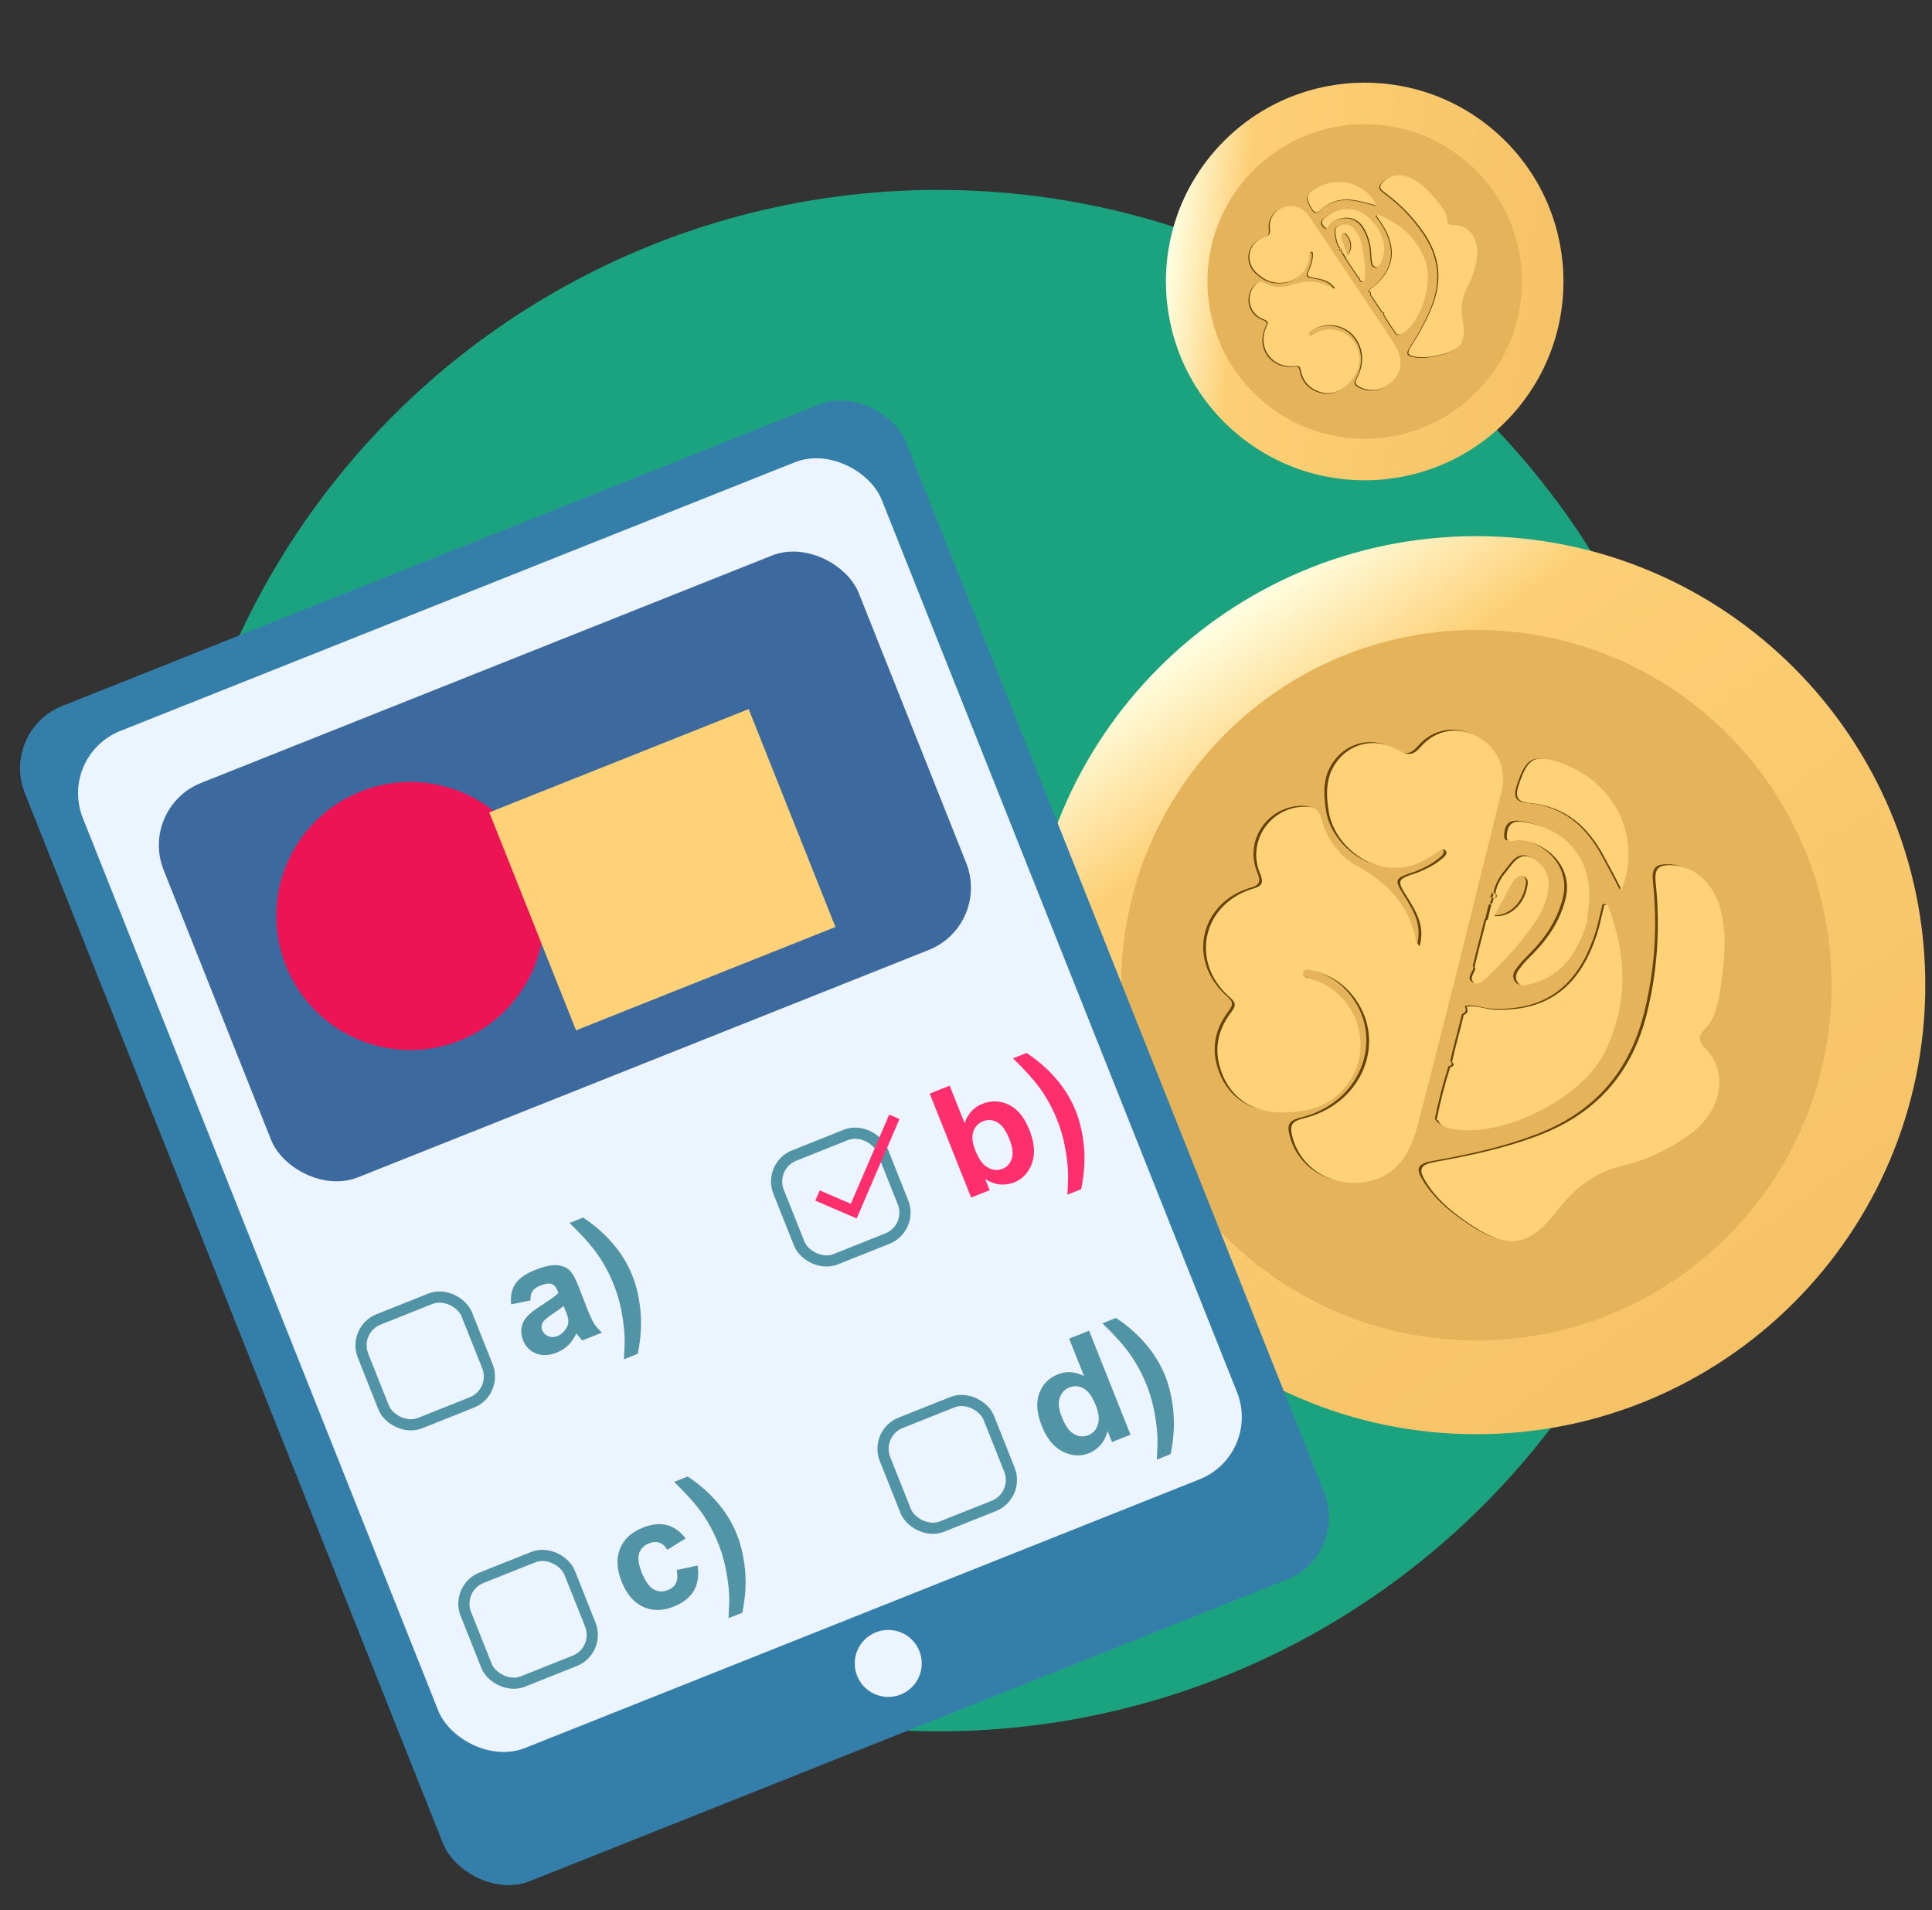 <svg width="173" height="171" viewBox="0 0 173 171" fill="none" xmlns="http://www.w3.org/2000/svg">
<rect x="0" y="0" width="173" height="171" fill="#333333" stroke="none"/>
<circle cx="84" cy="86" r="69" fill="#1BA37F"/>
<path d="M132.2 128.4C154.402 128.4 172.4 110.402 172.4 88.2C172.4 65.998 154.402 48 132.2 48C109.998 48 92 65.998 92 88.2C92 110.402 109.998 128.4 132.2 128.4Z" fill="url(#paint0_linear)"/>
<path d="M132.2 120.005C149.766 120.005 164.005 105.765 164.005 88.2C164.005 70.635 149.766 56.395 132.2 56.395C114.635 56.395 100.396 70.635 100.396 88.2C100.396 105.765 114.635 120.005 132.2 120.005Z" fill="#E5B35A"/>
<path d="M126.872 84.648C127.357 82.872 126.63 81.661 125.904 80.451C124.773 78.675 124.773 78.675 126.711 78.029C127.518 77.706 128.325 77.302 129.052 76.657C129.213 76.495 129.375 76.253 129.213 76.091C129.052 75.849 128.81 76.011 128.648 76.091C128.325 76.253 128.083 76.495 127.76 76.657C123.724 79.32 119.204 76.011 118.719 72.459C118.558 71.329 118.477 70.279 118.881 69.149C119.849 66.728 122.513 65.678 124.935 67.051C125.823 67.535 126.226 67.616 126.953 66.808C128.325 65.194 130.343 64.952 132.039 65.84C133.814 66.808 134.702 68.746 134.218 70.764C131.716 80.773 129.294 90.702 126.711 100.631C125.823 104.102 124.047 105.636 121.383 105.798C118.639 105.959 116.378 104.425 115.571 102.004C115.167 100.631 115.329 100.308 116.701 99.986C122.11 98.532 124.128 92.559 120.576 88.684C119.688 87.716 118.639 87.151 117.347 86.828C117.024 86.747 116.54 86.585 116.459 86.989C116.298 87.474 116.863 87.393 117.185 87.554C121.141 88.765 122.836 93.366 120.576 96.757C119.042 99.017 116.782 99.582 114.199 99.501C112.1 99.421 110.324 98.452 109.355 96.434C108.387 94.335 108.629 92.317 110.001 90.541C110.485 89.895 110.405 89.653 109.84 89.169C106.288 86.02 107.418 80.854 111.939 79.482C112.826 79.24 112.907 78.917 112.584 78.11C111.373 75.204 113.553 72.136 116.62 72.136C117.428 72.136 117.831 72.378 118.073 73.186C118.558 75.042 119.607 76.495 121.302 77.464C123.966 78.917 125.904 80.935 126.549 84.002C126.549 84.164 126.63 84.325 126.872 84.648ZM153.753 81.096C153.107 78.917 151.493 77.545 149.636 77.383C148.264 77.302 147.86 77.625 148.022 78.998C148.425 82.953 148.183 86.828 147.214 90.702C145.842 96.111 142.613 99.663 137.447 101.6C134.46 102.73 131.393 103.376 128.245 103.941C126.953 104.183 126.711 104.587 127.437 105.717C128.325 107.17 129.536 108.219 130.908 109.188C134.783 111.932 136.64 111.69 139.465 107.977C140.999 106.04 142.775 104.829 145.116 104.264C147.376 103.699 149.394 102.73 151.251 101.358C153.995 99.178 154.56 95.869 152.381 93.689C151.896 93.205 151.816 92.64 152.381 92.075C153.188 91.348 153.43 90.299 153.672 89.33C154.157 86.585 154.641 83.841 153.753 81.096ZM128.729 100.47C129.132 100.873 129.698 100.954 130.182 101.035C134.622 101.681 141.483 98.21 143.501 94.174C145.681 89.814 145.519 85.375 143.824 81.016C143.824 80.935 143.663 80.935 143.501 80.935C143.34 81.581 143.178 82.307 143.017 82.953C141.483 88.281 138.416 90.541 133.492 90.299C132.684 90.218 131.958 89.895 131.151 90.057C131.312 90.379 131.312 90.622 130.908 90.783C130.585 92.155 130.182 93.528 129.859 94.981C130.101 95.223 130.02 95.384 129.698 95.465C129.213 96.999 128.81 98.532 128.487 100.147C128.567 100.308 128.648 100.389 128.729 100.47ZM139.707 68.342C137.205 67.454 136.64 67.858 135.832 70.279C135.429 71.49 135.832 71.813 136.882 71.894C140.03 72.217 142.048 73.993 143.501 76.737C143.985 77.625 144.47 78.513 145.035 79.643C146.892 74.961 144.47 70.037 139.707 68.342ZM142.048 80.773C142.371 76.899 140.03 74.073 136.155 73.508C135.187 73.347 134.783 73.751 134.702 74.558C134.541 75.688 135.429 75.042 135.832 75.123C138.658 75.446 140.595 77.787 139.949 80.37C139.465 82.307 138.416 83.922 136.963 85.375C136.64 85.698 136.236 86.101 135.994 86.424C135.671 86.828 135.267 87.312 135.671 87.877C135.994 88.361 136.559 88.038 137.043 87.958C139.788 87.151 141.079 85.052 141.887 82.388C141.887 81.904 142.048 81.338 142.048 80.773ZM131.877 87.958C132.281 88.038 132.523 87.796 132.846 87.554C134.622 85.859 136.317 84.083 137.608 81.984C138.093 81.177 138.335 80.37 138.496 79.482C138.658 78.271 138.012 77.222 137.043 76.737C135.913 76.172 135.348 77.141 134.783 77.867C134.299 78.433 133.895 79.078 133.734 79.885C133.976 80.128 133.895 80.289 133.572 80.37C133.572 80.531 133.492 80.693 133.411 80.854C133.814 80.935 133.895 81.258 133.814 81.581C134.299 80.693 134.783 79.805 135.267 78.917C135.51 78.594 135.832 78.19 136.236 78.352C136.801 78.594 136.64 79.078 136.559 79.482C136.236 81.016 134.864 82.146 133.572 81.904C133.33 82.065 133.169 82.227 132.926 82.307C132.604 83.68 132.2 85.052 131.877 86.505C132.281 87.07 131.877 87.554 131.877 87.958ZM133.734 81.661C133.814 81.338 133.734 81.016 133.33 80.935C133.169 81.419 133.088 81.984 132.926 82.469C133.169 82.307 133.33 82.146 133.572 82.065C133.572 81.904 133.653 81.742 133.734 81.661ZM131.877 87.958C131.958 87.474 132.281 87.07 131.958 86.585C131.877 87.07 131.231 87.554 131.877 87.958ZM133.411 80.37C133.734 80.289 133.814 80.128 133.572 79.885C133.572 80.047 133.492 80.208 133.411 80.37Z" fill="#664407"/>
<path d="M127.115 84.729C127.6 82.953 126.873 81.742 126.147 80.531C125.017 78.755 125.017 78.755 126.954 78.11C127.761 77.787 128.568 77.383 129.295 76.737C129.456 76.576 129.618 76.334 129.456 76.172C129.295 75.93 129.053 76.091 128.891 76.172C128.568 76.334 128.326 76.576 128.003 76.737C123.967 79.401 119.447 76.091 118.962 72.54C118.801 71.41 118.72 70.36 119.124 69.23C120.093 66.808 122.756 65.759 125.178 67.131C126.066 67.616 126.47 67.696 127.196 66.889C128.568 65.275 130.586 65.032 132.282 65.921C134.058 66.889 134.946 68.826 134.461 70.845C131.959 80.854 129.537 90.783 126.954 100.712C126.066 104.183 124.29 105.717 121.626 105.878C118.882 106.04 116.621 104.506 115.814 102.084C115.411 100.712 115.572 100.389 116.944 100.066C122.353 98.613 124.371 92.64 120.819 88.765C119.931 87.796 118.882 87.231 117.59 86.908C117.267 86.828 116.783 86.666 116.702 87.07C116.541 87.554 117.106 87.474 117.429 87.635C121.384 88.846 123.079 93.447 120.819 96.837C119.285 99.098 117.025 99.663 114.442 99.582C112.343 99.501 110.567 98.532 109.599 96.514C108.63 94.416 108.872 92.398 110.244 90.622C110.729 89.976 110.648 89.734 110.083 89.249C106.531 86.101 107.661 80.935 112.182 79.563C113.07 79.32 113.15 78.998 112.827 78.19C111.617 75.284 113.796 72.217 116.864 72.217C117.671 72.217 118.074 72.459 118.317 73.266C118.801 75.123 119.85 76.576 121.546 77.545C124.209 78.998 126.147 81.016 126.793 84.083C126.712 84.245 126.873 84.325 127.115 84.729ZM153.996 81.177C153.35 78.998 151.736 77.625 149.879 77.464C148.507 77.383 148.103 77.706 148.265 79.078C148.668 83.034 148.426 86.908 147.458 90.783C146.085 96.192 142.856 99.743 137.69 101.681C134.703 102.811 131.636 103.457 128.488 104.022C127.196 104.264 126.954 104.667 127.68 105.798C128.568 107.251 129.779 108.3 131.152 109.269C135.026 112.013 136.883 111.771 139.708 108.058C141.242 106.12 143.018 104.91 145.359 104.345C147.619 103.779 149.637 102.811 151.494 101.439C154.238 99.259 154.803 95.949 152.624 93.77C152.14 93.285 152.059 92.72 152.624 92.155C153.431 91.429 153.673 90.379 153.915 89.411C154.319 86.666 154.803 83.922 153.996 81.177ZM128.891 100.551C129.295 100.954 129.86 101.035 130.344 101.116C134.784 101.761 141.646 98.29 143.664 94.254C145.843 89.895 145.682 85.455 143.986 81.096C143.986 81.016 143.825 81.016 143.664 81.016C143.502 81.661 143.341 82.388 143.179 83.034C141.646 88.361 138.578 90.622 133.654 90.379C132.847 90.299 132.12 89.976 131.313 90.137C131.474 90.46 131.474 90.702 131.071 90.864C130.748 92.236 130.344 93.608 130.021 95.061C130.264 95.304 130.183 95.465 129.86 95.546C129.376 97.079 128.972 98.613 128.649 100.228C128.811 100.308 128.891 100.47 128.891 100.551ZM139.87 68.342C137.367 67.454 136.802 67.858 135.995 70.279C135.591 71.49 135.995 71.813 137.044 71.894C140.193 72.217 142.211 73.993 143.664 76.737C144.148 77.625 144.632 78.513 145.197 79.643C147.054 75.042 144.632 70.037 139.87 68.342ZM142.291 80.854C142.614 76.98 140.273 74.154 136.399 73.589C135.43 73.428 135.026 73.831 134.946 74.638C134.784 75.769 135.672 75.123 136.076 75.204C138.901 75.526 140.838 77.867 140.193 80.451C139.708 82.388 138.659 84.002 137.206 85.455C136.883 85.778 136.479 86.182 136.237 86.505C135.914 86.908 135.511 87.393 135.914 87.958C136.237 88.442 136.802 88.119 137.287 88.038C140.031 87.231 141.323 85.132 142.13 82.469C142.13 81.984 142.211 81.419 142.291 80.854ZM132.04 88.038C132.443 88.119 132.685 87.877 133.008 87.635C134.784 85.94 136.479 84.164 137.771 82.065C138.255 81.258 138.497 80.451 138.659 79.563C138.82 78.352 138.174 77.302 137.206 76.818C136.076 76.253 135.511 77.222 134.946 77.948C134.461 78.513 134.058 79.159 133.896 79.966C134.138 80.208 134.058 80.37 133.735 80.451C133.735 80.612 133.654 80.773 133.573 80.935C133.977 81.016 134.058 81.338 133.977 81.661C134.461 80.773 134.946 79.885 135.43 78.998C135.672 78.675 135.995 78.271 136.399 78.433C136.964 78.675 136.802 79.159 136.721 79.563C136.399 81.096 135.026 82.227 133.735 81.984C133.493 82.146 133.331 82.307 133.089 82.388C132.766 83.76 132.362 85.132 132.04 86.585C132.443 87.151 132.12 87.554 132.04 88.038ZM133.977 81.661C134.058 81.338 133.977 81.016 133.573 80.935C133.412 81.419 133.331 81.984 133.17 82.469C133.412 82.307 133.573 82.146 133.815 82.065C133.815 81.984 133.896 81.823 133.977 81.661ZM132.04 88.038C132.12 87.554 132.443 87.151 132.12 86.666C132.039 87.151 131.474 87.554 132.04 88.038ZM133.654 80.451C133.977 80.37 134.058 80.208 133.815 79.966C133.735 80.128 133.735 80.289 133.654 80.451Z" fill="#FFD277"/>
<path d="M135.404 37.138C141.997 29.846 141.431 18.59 134.139 11.997C126.847 5.404 115.591 5.97 108.998 13.262C102.404 20.554 102.971 31.81 110.263 38.403C117.554 44.996 128.811 44.43 135.404 37.138Z" fill="url(#paint1_linear)"/>
<path d="M132.646 34.645C137.863 28.876 137.415 19.971 131.645 14.754C125.876 9.538 116.971 9.986 111.755 15.755C106.538 21.524 106.986 30.429 112.755 35.646C118.524 40.862 127.43 40.414 132.646 34.645Z" fill="#E5B35A"/>
<path d="M119.452 25.895C119.013 25.209 118.4 25.088 117.786 24.967C116.867 24.81 116.867 24.81 117.231 23.982C117.364 23.621 117.471 23.236 117.475 22.806C117.47 22.705 117.438 22.58 117.337 22.585C117.21 22.566 117.191 22.694 117.17 22.771C117.127 22.925 117.134 23.076 117.091 23.23C116.768 25.347 114.338 25.849 113.028 24.953C112.609 24.67 112.24 24.385 111.989 23.917C111.481 22.88 111.928 21.693 113.097 21.305C113.52 21.158 113.667 21.049 113.617 20.571C113.495 19.64 114.014 18.906 114.809 18.613C115.655 18.317 116.555 18.601 117.074 19.359C119.618 23.154 122.16 26.898 124.654 30.695C125.53 32.017 125.507 33.056 124.768 33.979C124.006 34.928 122.832 35.215 121.796 34.761C121.226 34.486 121.168 34.337 121.469 33.79C122.598 31.582 121.236 29.146 118.908 29.162C118.326 29.166 117.829 29.342 117.34 29.671C117.217 29.753 117.02 29.864 117.129 30.01C117.24 30.207 117.381 29.998 117.53 29.939C119.103 29 121.117 29.81 121.559 31.559C121.846 32.734 121.361 33.644 120.567 34.468C119.917 35.134 119.072 35.429 118.121 35.148C117.144 34.843 116.553 34.164 116.378 33.186C116.309 32.835 116.206 32.79 115.879 32.831C113.79 33.063 112.429 31.158 113.321 29.265C113.505 28.902 113.423 28.78 113.062 28.646C111.748 28.181 111.388 26.554 112.299 25.546C112.538 25.281 112.738 25.221 113.075 25.381C113.828 25.773 114.617 25.86 115.439 25.591C116.707 25.147 117.945 25.11 119.144 25.809C119.197 25.857 119.274 25.879 119.452 25.895ZM126.269 16.012C125.361 15.577 124.431 15.699 123.827 16.261C123.392 16.688 123.379 16.916 123.877 17.271C125.296 18.313 126.497 19.543 127.482 21.012C128.851 23.069 129.058 25.184 128.16 27.456C127.645 28.773 126.946 29.972 126.196 31.174C125.892 31.67 125.953 31.869 126.54 31.966C127.281 32.106 127.985 32.02 128.711 31.857C130.763 31.399 131.235 30.718 130.854 28.687C130.673 27.608 130.803 26.665 131.313 25.729C131.798 24.818 132.079 23.868 132.18 22.851C132.279 21.302 131.36 20.134 129.997 20.202C129.694 20.217 129.485 20.076 129.467 19.723C129.468 19.242 129.195 18.851 128.949 18.483C128.191 17.509 127.434 16.535 126.269 16.012ZM125.2 29.984C125.453 29.971 125.647 29.809 125.817 29.674C127.348 28.408 128.245 25.124 127.519 23.262C126.735 21.252 125.229 19.986 123.294 19.249C123.267 19.225 123.219 19.278 123.171 19.331C123.335 19.576 123.526 19.844 123.69 20.089C124.984 22.175 124.816 23.854 123.274 25.399C123.008 25.64 122.686 25.783 122.499 26.096C122.653 26.139 122.733 26.211 122.666 26.391C123.021 26.905 123.352 27.445 123.733 27.983C123.884 27.975 123.913 28.049 123.844 28.179C124.204 28.794 124.588 29.382 125.022 29.968C125.099 29.989 125.15 29.986 125.2 29.984ZM117.909 16.837C116.874 17.395 116.839 17.701 117.394 18.685C117.672 19.177 117.898 19.141 118.236 18.82C119.277 17.882 120.46 17.746 121.793 18.084C122.228 18.189 122.663 18.294 123.202 18.444C122.216 16.443 119.88 15.776 117.909 16.837ZM122.687 19.76C121.51 18.503 119.887 18.433 118.551 19.538C118.21 19.808 118.223 20.061 118.464 20.327C118.787 20.715 118.839 20.232 118.985 20.123C119.93 19.291 121.274 19.35 121.931 20.329C122.423 21.064 122.642 21.888 122.688 22.797C122.698 22.999 122.71 23.251 122.745 23.427C122.781 23.652 122.82 23.929 123.126 23.964C123.381 24.002 123.443 23.72 123.56 23.537C124.11 22.396 123.804 21.349 123.169 20.293C123.01 20.149 122.872 19.928 122.687 19.76ZM122.026 25.234C122.172 25.125 122.164 24.974 122.181 24.796C122.151 23.709 122.072 22.625 121.766 21.578C121.645 21.179 121.451 20.86 121.208 20.543C120.858 20.13 120.321 20.031 119.875 20.205C119.354 20.409 119.504 20.882 119.575 21.283C119.616 21.61 119.709 21.934 119.926 22.227C120.077 22.22 120.106 22.294 120.037 22.424C120.09 22.472 120.119 22.546 120.148 22.621C120.294 22.512 120.425 22.582 120.507 22.704C120.359 22.281 120.211 21.858 120.063 21.436C120.029 21.26 119.992 21.034 120.165 20.95C120.413 20.836 120.524 21.033 120.632 21.179C121.04 21.741 121.004 22.527 120.541 22.88C120.522 23.007 120.527 23.108 120.482 23.211C120.836 23.725 121.167 24.265 121.548 24.803C121.854 24.838 121.893 25.114 122.026 25.234ZM120.509 22.755C120.427 22.632 120.297 22.563 120.151 22.671C120.262 22.868 120.423 23.062 120.535 23.259C120.553 23.132 120.548 23.031 120.594 22.927C120.541 22.88 120.512 22.805 120.509 22.755ZM122.026 25.234C121.891 25.064 121.854 24.838 121.599 24.8C121.734 24.97 121.701 25.326 122.026 25.234ZM119.989 22.477C120.058 22.347 120.029 22.273 119.878 22.28C119.931 22.328 119.96 22.403 119.989 22.477Z" fill="#664407"/>
<path d="M119.551 25.839C119.112 25.153 118.498 25.032 117.885 24.911C116.966 24.755 116.966 24.755 117.329 23.926C117.463 23.565 117.57 23.18 117.574 22.75C117.569 22.649 117.537 22.524 117.436 22.529C117.309 22.51 117.29 22.638 117.268 22.715C117.225 22.869 117.233 23.02 117.19 23.174C116.866 25.291 114.437 25.793 113.127 24.897C112.707 24.614 112.339 24.329 112.087 23.861C111.58 22.824 112.026 21.637 113.196 21.25C113.619 21.102 113.765 20.993 113.716 20.515C113.593 19.585 114.113 18.85 114.908 18.557C115.754 18.261 116.653 18.545 117.172 19.303C119.717 23.098 122.259 26.842 124.753 30.639C125.629 31.961 125.605 33 124.867 33.923C124.105 34.872 122.93 35.159 121.895 34.705C121.324 34.43 121.266 34.281 121.568 33.734C122.697 31.527 121.334 29.09 119.007 29.106C118.425 29.11 117.928 29.287 117.438 29.615C117.316 29.697 117.119 29.808 117.228 29.954C117.339 30.151 117.48 29.942 117.629 29.884C119.201 28.944 121.216 29.754 121.658 31.503C121.945 32.678 121.459 33.588 120.666 34.412C120.016 35.078 119.17 35.373 118.22 35.092C117.243 34.787 116.652 34.108 116.476 33.13C116.408 32.779 116.304 32.734 115.978 32.776C113.889 33.007 112.528 31.102 113.419 29.21C113.604 28.846 113.522 28.724 113.161 28.59C111.846 28.125 111.486 26.498 112.397 25.491C112.637 25.225 112.836 25.165 113.173 25.325C113.927 25.717 114.716 25.804 115.537 25.535C116.806 25.091 118.044 25.055 119.243 25.753C119.272 25.828 119.347 25.799 119.551 25.839ZM126.367 15.956C125.46 15.521 124.53 15.643 123.925 16.205C123.491 16.632 123.477 16.86 123.976 17.215C125.395 18.257 126.596 19.487 127.58 20.956C128.949 23.013 129.157 25.128 128.259 27.4C127.743 28.717 127.044 29.916 126.295 31.118C125.991 31.614 126.052 31.813 126.639 31.91C127.379 32.05 128.084 31.964 128.809 31.801C130.861 31.343 131.333 30.662 130.953 28.631C130.772 27.552 130.902 26.609 131.411 25.673C131.897 24.762 132.178 23.812 132.279 22.795C132.378 21.246 131.459 20.078 130.096 20.146C129.793 20.161 129.583 20.02 129.565 19.667C129.567 19.186 129.294 18.795 129.048 18.427C128.266 17.48 127.508 16.506 126.367 15.956ZM125.275 29.954C125.527 29.942 125.722 29.78 125.892 29.645C127.422 28.379 128.32 25.094 127.594 23.233C126.809 21.223 125.303 19.957 123.368 19.219C123.342 19.195 123.294 19.248 123.246 19.301C123.41 19.546 123.601 19.815 123.765 20.06C125.059 22.146 124.891 23.824 123.349 25.37C123.082 25.611 122.761 25.754 122.574 26.067C122.728 26.11 122.807 26.181 122.741 26.362C123.095 26.875 123.426 27.416 123.808 27.953C123.959 27.945 123.988 28.02 123.919 28.15C124.279 28.765 124.663 29.353 125.097 29.938C125.171 29.909 125.248 29.93 125.275 29.954ZM117.957 16.784C116.922 17.342 116.887 17.648 117.442 18.632C117.72 19.124 117.946 19.087 118.284 18.767C119.325 17.828 120.508 17.693 121.841 18.031C122.276 18.136 122.712 18.24 123.251 18.39C122.291 16.414 119.928 15.723 117.957 16.784ZM122.785 19.704C121.609 18.448 119.985 18.377 118.649 19.482C118.309 19.752 118.321 20.005 118.562 20.271C118.886 20.66 118.937 20.176 119.084 20.067C120.029 19.235 121.373 19.294 122.029 20.274C122.522 21.008 122.74 21.832 122.786 22.741C122.796 22.943 122.809 23.195 122.843 23.371C122.88 23.596 122.919 23.873 123.225 23.908C123.479 23.946 123.541 23.665 123.659 23.482C124.209 22.34 123.903 21.293 123.268 20.237C123.108 20.093 122.947 19.898 122.785 19.704ZM122.1 25.205C122.247 25.096 122.239 24.945 122.255 24.767C122.226 23.68 122.146 22.596 121.841 21.548C121.719 21.15 121.526 20.83 121.282 20.514C120.933 20.101 120.396 20.002 119.949 20.176C119.428 20.379 119.579 20.852 119.649 21.254C119.691 21.581 119.783 21.905 120.001 22.198C120.152 22.19 120.181 22.265 120.112 22.395C120.165 22.442 120.194 22.517 120.223 22.591C120.369 22.483 120.499 22.552 120.581 22.675C120.433 22.252 120.286 21.829 120.138 21.406C120.104 21.231 120.067 21.005 120.24 20.92C120.487 20.807 120.598 21.004 120.707 21.15C121.115 21.712 121.078 22.498 120.615 22.85C120.596 22.978 120.602 23.078 120.556 23.182C120.911 23.696 121.242 24.236 121.623 24.773C121.929 24.808 121.965 25.034 122.1 25.205ZM120.581 22.675C120.499 22.552 120.369 22.483 120.223 22.591C120.334 22.788 120.496 22.983 120.607 23.18C120.626 23.052 120.62 22.951 120.666 22.848C120.639 22.824 120.61 22.749 120.581 22.675ZM122.1 25.205C121.965 25.034 121.929 24.808 121.674 24.771C121.809 24.941 121.773 25.247 122.1 25.205ZM120.088 22.421C120.157 22.291 120.128 22.217 119.977 22.224C120.006 22.299 120.059 22.347 120.088 22.421Z" fill="#FFD277"/>
<rect y="65.422" width="84.927" height="113.236" rx="6" transform="rotate(-21.715 0 65.422)" fill="#347FAA"/>
<rect x="5.196" y="67.659" width="77" height="98" rx="6" transform="rotate(-21.715 5.196 67.659)" fill="#EBF4FF"/>
<rect x="12.432" y="72.312" width="67" height="38" rx="6" transform="rotate(-21.715 12.432 72.312)" fill="#3D6A9E"/>
<rect x="31.58" y="119.043" width="10" height="10" rx="2.5" transform="rotate(-21.715 31.58 119.043)" stroke="#5194A6"/>
<rect x="40.792" y="142.174" width="10" height="10" rx="2.5" transform="rotate(-21.715 40.792 142.174)" stroke="#5194A6"/>
<rect x="78.323" y="128.303" width="10" height="10" rx="2.5" transform="rotate(-21.715 78.323 128.303)" stroke="#5194A6"/>
<path d="M47.508 116.419L45.772 116.772C45.694 116.047 45.815 115.44 46.135 114.95C46.455 114.459 47.053 114.04 47.929 113.69C48.725 113.373 49.356 113.233 49.821 113.268C50.285 113.299 50.654 113.43 50.926 113.659C51.202 113.883 51.494 114.383 51.803 115.157L52.613 117.248C52.849 117.841 53.051 118.268 53.219 118.53C53.39 118.786 53.618 119.043 53.902 119.303L52.137 120.006C52.043 119.906 51.916 119.753 51.755 119.547C51.684 119.453 51.635 119.391 51.608 119.363C51.422 119.78 51.184 120.133 50.896 120.419C50.608 120.705 50.267 120.927 49.873 121.084C49.179 121.36 48.555 121.39 48.003 121.174C47.455 120.955 47.066 120.558 46.837 119.983C46.685 119.601 46.642 119.227 46.706 118.858C46.768 118.485 46.931 118.155 47.194 117.868C47.461 117.576 47.879 117.247 48.45 116.883C49.222 116.394 49.742 116.017 50.009 115.754L49.938 115.576C49.802 115.233 49.62 115.023 49.394 114.947C49.165 114.866 48.816 114.919 48.346 115.106C48.029 115.233 47.806 115.395 47.679 115.593C47.55 115.787 47.493 116.062 47.508 116.419ZM50.472 116.916C50.274 117.083 49.948 117.319 49.495 117.622C49.042 117.925 48.759 118.157 48.647 118.32C48.48 118.578 48.447 118.834 48.548 119.088C48.648 119.337 48.827 119.516 49.086 119.624C49.345 119.732 49.618 119.729 49.906 119.614C50.228 119.486 50.492 119.258 50.7 118.93C50.852 118.683 50.916 118.429 50.891 118.17C50.876 117.999 50.784 117.699 50.614 117.272L50.472 116.916ZM55.875 121.688C55.926 120.795 55.944 120.118 55.928 119.659C55.912 119.199 55.86 118.682 55.774 118.108C55.688 117.534 55.581 117.001 55.453 116.507C55.323 116.009 55.16 115.513 54.962 115.017C54.561 114.01 54.074 113.1 53.5 112.289C52.925 111.473 52.092 110.539 51.001 109.487L52.214 109.004C53.216 109.66 54.096 110.428 54.854 111.308C55.616 112.187 56.206 113.151 56.624 114.201C56.976 115.086 57.214 116.09 57.338 117.213C57.472 118.474 57.395 119.803 57.107 121.198L55.875 121.688Z" fill="#5194A6"/>
<path d="M86.96 107.214L83.252 97.903L85.037 97.193L86.372 100.546C86.673 99.7 87.2 99.127 87.954 98.827C88.775 98.5 89.574 98.528 90.349 98.91C91.123 99.289 91.731 100.035 92.175 101.149C92.633 102.3 92.712 103.297 92.409 104.138C92.111 104.978 91.57 105.554 90.787 105.866C90.401 106.02 89.982 106.076 89.53 106.036C89.08 105.989 88.644 105.832 88.223 105.563L88.618 106.553L86.96 107.214ZM87.331 102.99C87.609 103.688 87.925 104.161 88.278 104.408C88.776 104.759 89.281 104.832 89.793 104.628C90.187 104.472 90.455 104.171 90.597 103.727C90.742 103.277 90.67 102.69 90.381 101.966C90.074 101.195 89.714 100.696 89.299 100.469C88.883 100.237 88.457 100.208 88.021 100.382C87.594 100.552 87.305 100.861 87.154 101.309C87.002 101.752 87.061 102.312 87.331 102.99ZM95.582 106.951C95.633 106.058 95.651 105.381 95.635 104.921C95.618 104.462 95.567 103.945 95.481 103.371C95.395 102.797 95.287 102.264 95.16 101.77C95.03 101.272 94.867 100.776 94.669 100.28C94.268 99.273 93.781 98.363 93.207 97.552C92.632 96.736 91.799 95.802 90.708 94.75L91.921 94.267C92.923 94.922 93.803 95.691 94.561 96.571C95.323 97.45 95.913 98.414 96.331 99.464C96.683 100.349 96.921 101.353 97.045 102.476C97.179 103.737 97.102 105.065 96.814 106.46L95.582 106.951Z" fill="#FF2E6D"/>
<path d="M61.392 137.726L59.759 138.744C59.56 138.416 59.319 138.205 59.036 138.112C58.758 138.016 58.452 138.035 58.117 138.169C57.673 138.346 57.379 138.642 57.235 139.057C57.094 139.467 57.167 140.031 57.453 140.751C57.772 141.551 58.131 142.063 58.529 142.287C58.931 142.51 59.359 142.531 59.812 142.35C60.151 142.215 60.39 142.01 60.53 141.733C60.669 141.452 60.689 141.059 60.59 140.554L62.462 140.154C62.6 141.031 62.493 141.778 62.14 142.394C61.787 143.011 61.177 143.492 60.309 143.837C59.322 144.23 58.411 144.233 57.574 143.845C56.742 143.455 56.107 142.71 55.669 141.609C55.225 140.495 55.175 139.512 55.517 138.66C55.858 137.803 56.53 137.175 57.533 136.775C58.354 136.448 59.077 136.366 59.702 136.53C60.328 136.687 60.892 137.086 61.392 137.726ZM65.237 144.869C65.289 143.976 65.306 143.299 65.29 142.839C65.274 142.38 65.223 141.863 65.136 141.289C65.05 140.715 64.943 140.182 64.815 139.688C64.685 139.19 64.522 138.694 64.325 138.198C63.923 137.191 63.436 136.281 62.863 135.469C62.288 134.654 61.455 133.72 60.364 132.668L61.577 132.185C62.578 132.841 63.458 133.609 64.216 134.489C64.978 135.368 65.568 136.332 65.986 137.382C66.339 138.267 66.577 139.271 66.7 140.394C66.835 141.655 66.758 142.983 66.47 144.378L65.237 144.869Z" fill="#5194A6"/>
<path d="M101.229 128.44L99.571 129.101L99.177 128.11C99.055 128.605 98.843 129.023 98.543 129.363C98.244 129.698 97.904 129.941 97.523 130.093C96.749 130.401 95.96 130.355 95.157 129.953C94.357 129.546 93.735 128.783 93.29 127.666C92.835 126.522 92.758 125.547 93.059 124.741C93.359 123.929 93.92 123.36 94.741 123.033C95.495 122.733 96.272 122.787 97.072 123.194L95.736 119.841L97.521 119.13L101.229 128.44ZM95.064 126.819C95.351 127.539 95.658 128.02 95.985 128.263C96.458 128.614 96.953 128.686 97.47 128.481C97.881 128.317 98.161 128.004 98.31 127.542C98.458 127.076 98.394 126.496 98.118 125.802C97.809 125.027 97.448 124.526 97.033 124.298C96.617 124.067 96.191 124.038 95.755 124.211C95.332 124.38 95.043 124.691 94.89 125.144C94.74 125.592 94.798 126.15 95.064 126.819ZM103.589 130.672C103.64 129.778 103.658 129.102 103.642 128.642C103.625 128.183 103.574 127.666 103.488 127.092C103.401 126.518 103.294 125.984 103.166 125.491C103.037 124.993 102.873 124.496 102.676 124.001C102.275 122.993 101.787 122.084 101.214 121.272C100.639 120.456 99.806 119.522 98.715 118.471L99.928 117.988C100.93 118.643 101.81 119.411 102.567 120.292C103.329 121.17 103.92 122.135 104.338 123.185C104.69 124.07 104.928 125.074 105.052 126.197C105.186 127.458 105.109 128.786 104.821 130.181L103.589 130.672Z" fill="#5194A6"/>
<rect x="68.793" y="104.373" width="10" height="10" rx="2.5" transform="rotate(-21.715 68.793 104.373)" stroke="#5194A6"/>
<path d="M73.203 107.029L76.45 108.426L80.084 99.983" stroke="#FF2E6D"/>
<circle cx="36.743" cy="82.005" r="12" transform="rotate(-21.715 36.743 82.005)" fill="#EC1455"/>
<rect x="43.813" y="72.73" width="25" height="21" transform="rotate(-21.715 43.813 72.73)" fill="#FFD277"/>
<circle cx="79.538" cy="148.919" r="3" transform="rotate(-21.715 79.538 148.919)" fill="#EBF4FF"/>
<defs>
<linearGradient id="paint0_linear" x1="108.614" y1="55.672" x2="155.872" y2="120.741" gradientUnits="userSpaceOnUse">
<stop stop-color="#FFFFE3"/>
<stop offset="0.182" stop-color="#FDCF74"/>
<stop offset="1" stop-color="#F6C266"/>
</linearGradient>
<linearGradient id="paint1_linear" x1="104.513" y1="23.287" x2="139.918" y2="27.089" gradientUnits="userSpaceOnUse">
<stop stop-color="#FFFFE3"/>
<stop offset="0.182" stop-color="#FDCF74"/>
<stop offset="1" stop-color="#F6C266"/>
</linearGradient>
</defs>
</svg>
